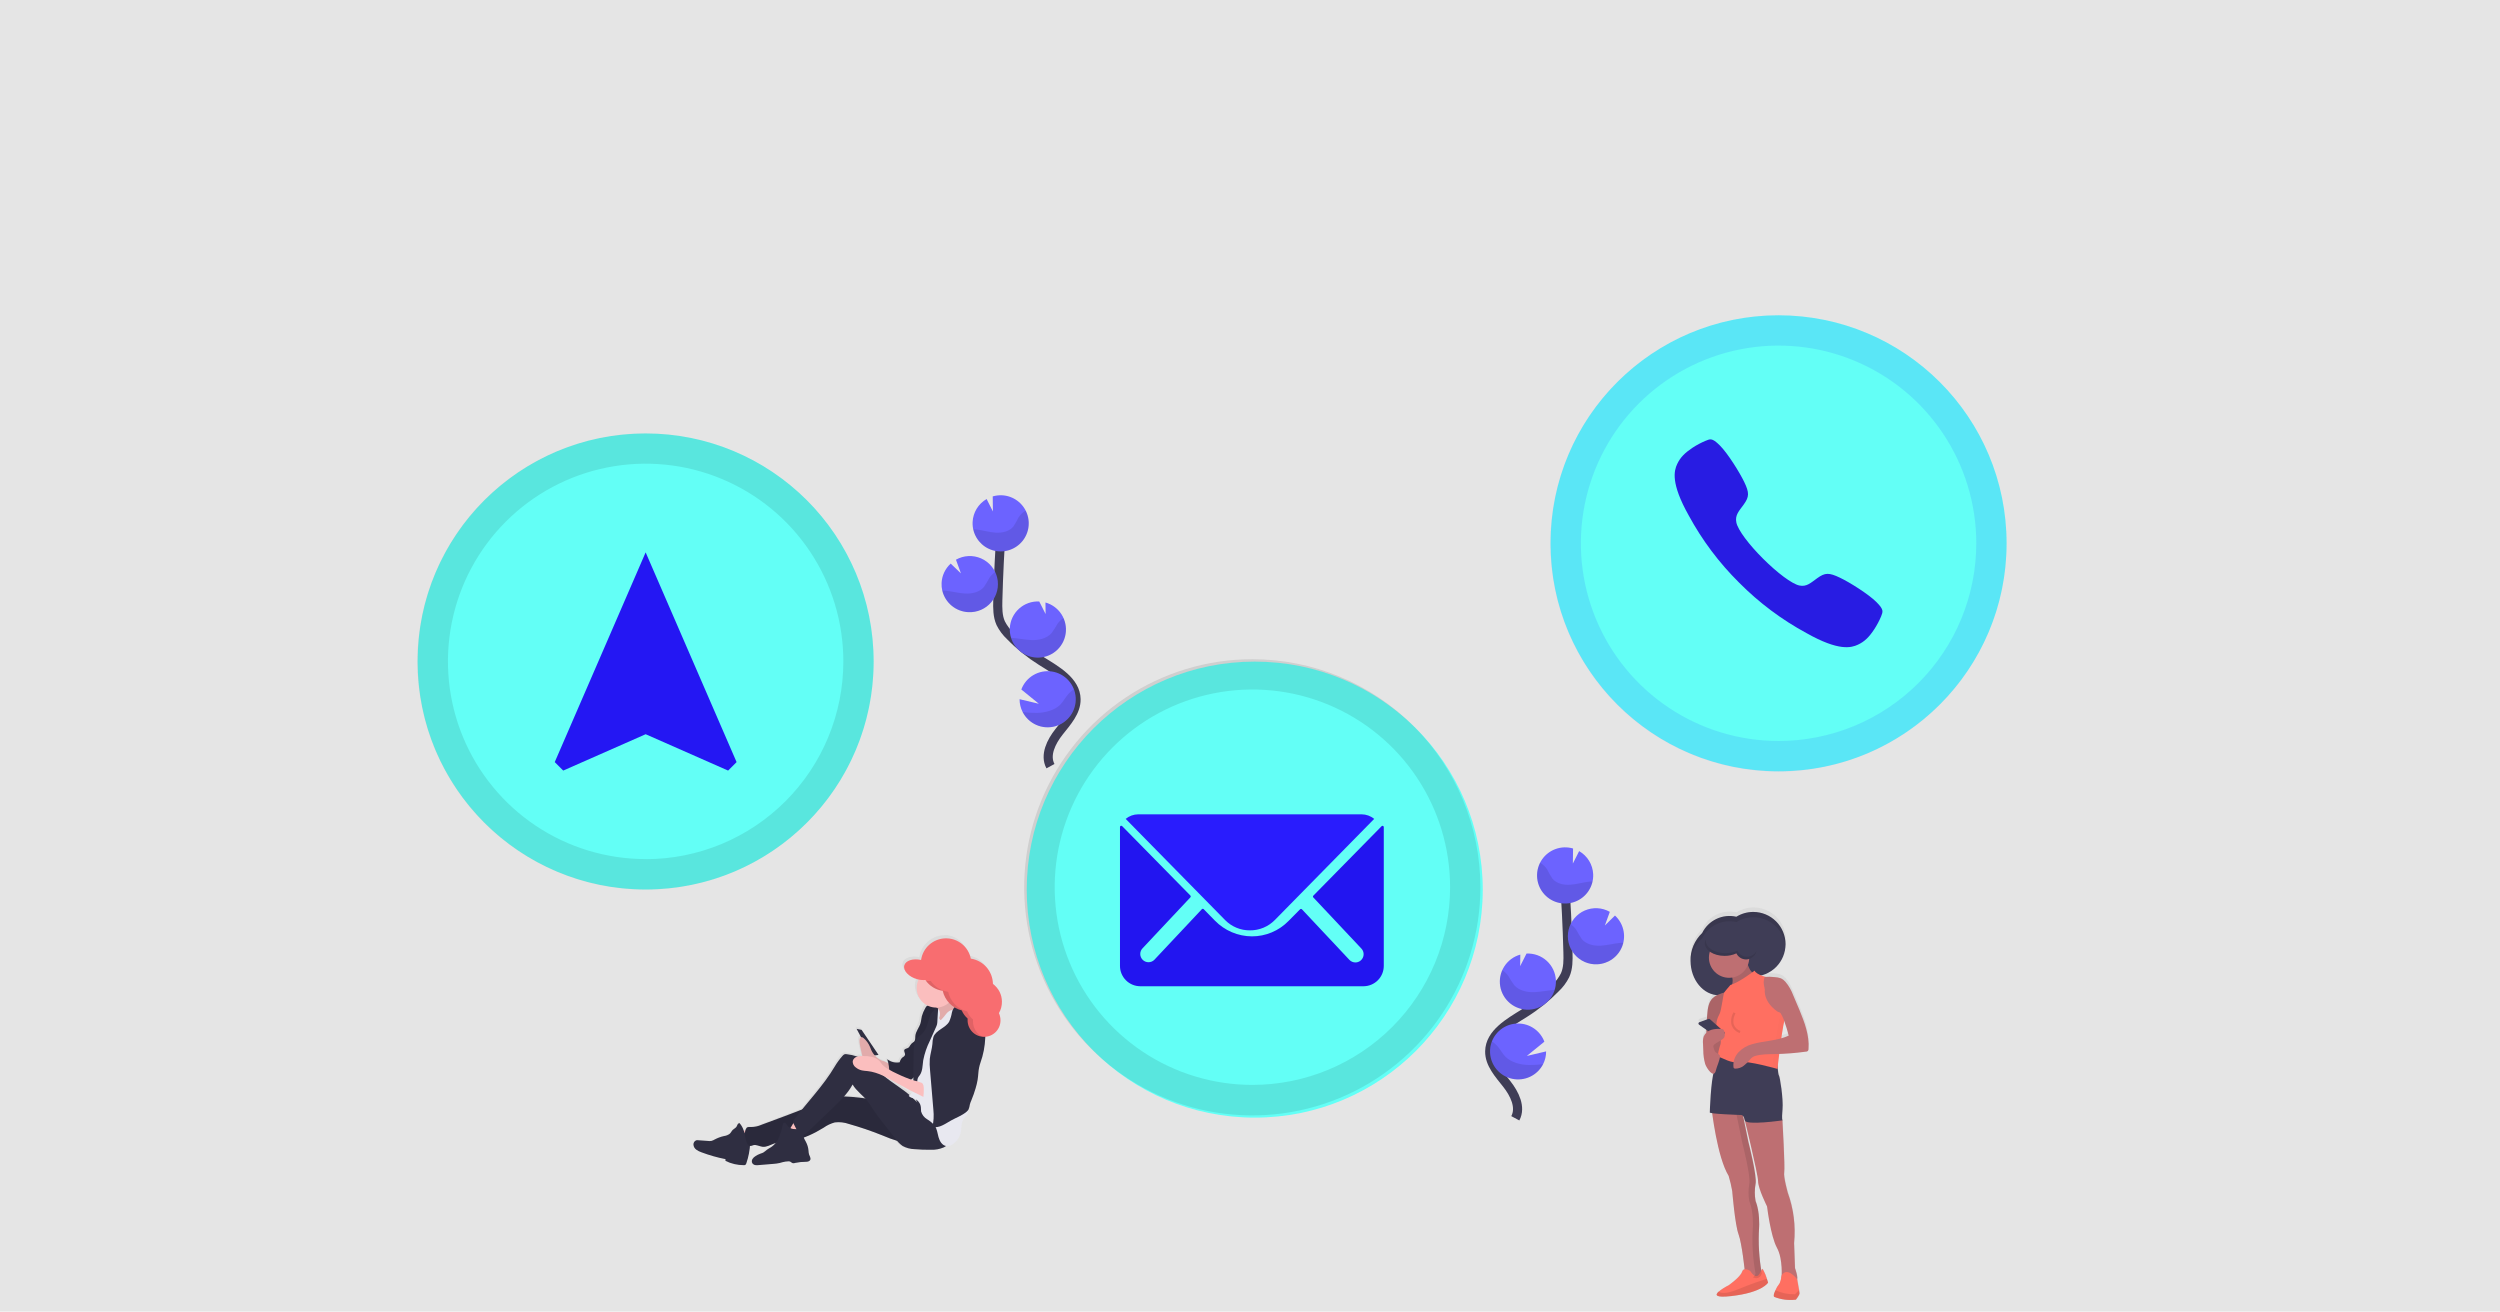 <svg width="1096" height="575" viewBox="0 0 1096 575" fill="none" xmlns="http://www.w3.org/2000/svg">
<rect width="1096" height="575" fill="#E5E5E5"/>
<g id="undraw_contact_us_15o2 1">
<path id="Vector" d="M664.31 490.26C666.92 485.42 663.96 479.5 660.56 475.19C657.16 470.88 653 466.39 653.09 460.9C653.22 453.01 661.6 448.34 668.29 444.16C673.258 441.045 677.84 437.352 681.94 433.16C683.655 431.546 685.073 429.644 686.13 427.54C687.52 424.46 687.48 420.94 687.39 417.54C687.103 406.28 686.547 395.027 685.72 383.78" stroke="#3F3D56" stroke-width="4" stroke-miterlimit="10"/>
<path id="Vector_2" d="M698.45 383.22C698.353 381.157 697.74 379.152 696.665 377.389C695.59 375.626 694.089 374.161 692.3 373.13L689.54 378.58L689.63 371.98C687.127 371.243 684.454 371.32 681.998 372.201C679.542 373.082 677.429 374.72 675.965 376.88C674.5 379.039 673.76 381.608 673.851 384.216C673.941 386.824 674.858 389.335 676.469 391.388C678.08 393.441 680.301 394.929 682.812 395.637C685.324 396.345 687.995 396.237 690.441 395.328C692.887 394.419 694.981 392.756 696.42 390.58C697.86 388.404 698.571 385.826 698.45 383.22Z" fill="#6C63FF"/>
<path id="Vector_3" d="M676.49 466.54C675.252 468.947 673.255 470.879 670.808 472.036C668.361 473.193 665.601 473.512 662.955 472.943C660.308 472.374 657.924 470.948 656.169 468.887C654.415 466.825 653.389 464.243 653.25 461.54C653.158 459.835 653.431 458.131 654.05 456.54C654.957 454.22 656.545 452.229 658.606 450.83C660.667 449.431 663.104 448.69 665.595 448.704C668.086 448.718 670.514 449.487 672.559 450.909C674.604 452.331 676.17 454.34 677.05 456.67L669.36 462.93L677.82 460.93C677.83 462.879 677.374 464.803 676.49 466.54Z" fill="#6C63FF"/>
<path id="Vector_4" d="M670.41 442.64C667.389 442.782 664.421 441.808 662.073 439.902C659.725 437.996 658.16 435.292 657.678 432.306C657.196 429.32 657.83 426.262 659.459 423.714C661.088 421.165 663.598 419.306 666.51 418.49L666.44 423.56L669.23 418.04C672.492 417.887 675.681 419.037 678.096 421.236C680.51 423.435 681.952 426.503 682.105 429.765C682.257 433.027 681.108 436.216 678.909 438.631C676.71 441.045 673.642 442.488 670.38 442.64H670.41Z" fill="#6C63FF"/>
<path id="Vector_5" d="M700.3 422.75C698.391 422.849 696.486 422.501 694.735 421.736C692.984 420.971 691.435 419.808 690.211 418.34C688.987 416.873 688.121 415.14 687.683 413.28C687.245 411.42 687.245 409.483 687.685 407.623C688.125 405.763 688.992 404.031 690.217 402.564C691.443 401.098 692.992 399.936 694.744 399.173C696.496 398.409 698.402 398.063 700.31 398.163C702.219 398.264 704.078 398.807 705.74 399.75L703.57 405.75L708 401.37C709.792 403.013 711.057 405.149 711.636 407.51C712.216 409.871 712.083 412.35 711.255 414.636C710.427 416.921 708.942 418.911 706.985 420.353C705.028 421.795 702.688 422.626 700.26 422.74L700.3 422.75Z" fill="#6C63FF"/>
<path id="Vector_6" opacity="0.1" d="M696.79 386.5C693.95 386.81 691.19 387.69 688.33 387.87C685.47 388.05 682.33 387.36 680.55 385.15C679.713 383.862 678.952 382.527 678.27 381.15C677.493 379.937 676.428 378.933 675.17 378.23C674.374 379.79 673.919 381.502 673.838 383.252C673.756 385.002 674.048 386.749 674.696 388.376C675.343 390.004 676.33 391.475 677.591 392.69C678.853 393.906 680.359 394.838 682.009 395.425C683.659 396.012 685.416 396.24 687.162 396.094C688.907 395.948 690.601 395.431 692.131 394.577C693.661 393.724 694.991 392.554 696.032 391.146C697.074 389.737 697.802 388.123 698.17 386.41C697.72 386.42 697.25 386.45 696.79 386.5Z" fill="black"/>
<path id="Vector_7" opacity="0.1" d="M700.3 422.75C698.177 422.85 696.065 422.4 694.168 421.442C692.272 420.484 690.655 419.051 689.476 417.283C688.297 415.516 687.596 413.473 687.441 411.353C687.285 409.234 687.681 407.111 688.59 405.19C689.566 405.849 690.405 406.691 691.06 407.67C691.795 409.072 692.61 410.431 693.5 411.74C695.42 413.99 698.7 414.74 701.67 414.59C704.64 414.44 707.51 413.59 710.47 413.34C710.88 413.34 711.29 413.28 711.71 413.27C711.098 415.876 709.652 418.211 707.593 419.922C705.534 421.632 702.974 422.625 700.3 422.75Z" fill="black"/>
<path id="Vector_8" opacity="0.1" d="M670.41 442.64C668.309 442.738 666.219 442.297 664.337 441.358C662.455 440.419 660.846 439.014 659.661 437.276C658.477 435.538 657.758 433.526 657.572 431.431C657.386 429.336 657.74 427.229 658.6 425.31C659.615 425.978 660.499 426.825 661.21 427.81C662.016 429.245 662.908 430.631 663.88 431.96C665.95 434.27 669.45 435.09 672.59 434.96C675.73 434.83 678.59 434.15 681.59 433.96C680.843 436.38 679.37 438.511 677.37 440.064C675.369 441.617 672.939 442.516 670.41 442.64Z" fill="black"/>
<path id="Vector_9" opacity="0.1" d="M676.49 466.54C675.252 468.947 673.255 470.879 670.808 472.036C668.361 473.193 665.601 473.512 662.955 472.943C660.308 472.374 657.924 470.948 656.169 468.887C654.415 466.825 653.389 464.243 653.25 461.54C653.158 459.835 653.431 458.131 654.05 456.54C655.064 457.206 655.974 458.018 656.75 458.95C657.92 460.37 658.69 461.95 660.05 463.32C662.56 465.79 666.63 466.81 670.24 466.9C672.329 466.906 674.416 466.786 676.49 466.54Z" fill="black"/>
<path id="Vector_10" d="M460.52 335.89C457.91 331.06 460.87 325.14 464.28 320.83C467.69 316.52 471.83 312.03 471.74 306.54C471.62 298.64 463.24 293.98 456.54 289.8C451.574 286.686 446.995 282.994 442.9 278.8C441.177 277.195 439.755 275.295 438.7 273.19C437.32 270.1 437.36 266.59 437.44 263.19C437.74 251.93 438.297 240.677 439.11 229.43" stroke="#3F3D56" stroke-width="4" stroke-miterlimit="10"/>
<path id="Vector_11" d="M426.39 228.86C426.485 226.798 427.097 224.793 428.17 223.03C429.243 221.266 430.742 219.802 432.53 218.77L435.29 224.22L435.21 217.62C436.524 217.238 437.892 217.073 439.26 217.13C441.692 217.243 444.035 218.075 445.994 219.52C447.954 220.965 449.44 222.959 450.266 225.249C451.093 227.539 451.221 230.022 450.636 232.385C450.051 234.748 448.778 236.885 446.979 238.525C445.18 240.165 442.935 241.234 440.528 241.598C438.121 241.962 435.66 241.604 433.456 240.57C431.252 239.536 429.405 237.871 428.147 235.787C426.889 233.702 426.278 231.292 426.39 228.86Z" fill="#6C63FF"/>
<path id="Vector_12" d="M448.34 312.18C449.63 314.692 451.746 316.684 454.331 317.822C456.916 318.96 459.813 319.175 462.538 318.429C465.262 317.684 467.647 316.025 469.293 313.73C470.939 311.435 471.746 308.643 471.578 305.824C471.41 303.005 470.278 300.329 468.371 298.245C466.465 296.161 463.899 294.797 461.106 294.38C458.312 293.964 455.461 294.52 453.029 295.957C450.597 297.393 448.733 299.622 447.75 302.27L455.44 308.53L446.98 306.53C446.973 308.495 447.44 310.433 448.34 312.18Z" fill="#6C63FF"/>
<path id="Vector_13" d="M454.42 288.28C457.442 288.425 460.412 287.453 462.762 285.547C465.113 283.642 466.679 280.938 467.163 277.952C467.647 274.965 467.013 271.905 465.384 269.355C463.755 266.806 461.244 264.946 458.33 264.13L458.39 269.2L455.6 263.68C452.339 263.52 449.148 264.661 446.729 266.853C444.31 269.046 442.86 272.109 442.7 275.37C442.63 276.79 442.809 278.212 443.23 279.57C443.968 281.999 445.44 284.14 447.444 285.7C449.447 287.259 451.884 288.161 454.42 288.28Z" fill="#6C63FF"/>
<path id="Vector_14" d="M424.54 268.37C426.448 268.467 428.353 268.119 430.103 267.352C431.854 266.586 433.402 265.423 434.625 263.954C435.848 262.486 436.712 260.753 437.149 258.893C437.587 257.033 437.585 255.097 437.144 253.238C436.704 251.378 435.836 249.647 434.611 248.181C433.385 246.715 431.836 245.554 430.084 244.791C428.332 244.028 426.427 243.682 424.519 243.783C422.61 243.883 420.752 244.427 419.09 245.37L421.27 251.37L416.79 247.08C415.595 248.163 414.626 249.471 413.94 250.93C413.253 252.389 412.862 253.969 412.79 255.58C412.73 256.719 412.835 257.861 413.1 258.97C413.727 261.567 415.183 263.888 417.247 265.584C419.311 267.28 421.871 268.258 424.54 268.37Z" fill="#6C63FF"/>
<path id="Vector_15" opacity="0.1" d="M428.05 232.14C430.89 232.45 433.65 233.33 436.5 233.51C439.35 233.69 442.5 233 444.29 230.79C445.124 229.502 445.882 228.166 446.56 226.79C447.341 225.576 448.409 224.573 449.67 223.87C450.468 225.431 450.923 227.144 451.006 228.894C451.089 230.645 450.796 232.393 450.149 234.022C449.501 235.651 448.513 237.122 447.251 238.339C445.989 239.555 444.482 240.487 442.83 241.074C441.178 241.661 439.421 241.888 437.674 241.74C435.928 241.593 434.233 241.074 432.703 240.219C431.173 239.364 429.843 238.192 428.803 236.781C427.763 235.371 427.035 233.754 426.67 232.04C427.12 232.05 427.58 232.09 428.05 232.14Z" fill="black"/>
<path id="Vector_16" opacity="0.1" d="M424.54 268.37C426.662 268.468 428.772 268.015 430.667 267.056C432.563 266.098 434.178 264.665 435.356 262.898C436.534 261.131 437.236 259.09 437.392 256.972C437.549 254.854 437.156 252.731 436.25 250.81C435.271 251.469 434.429 252.311 433.77 253.29C433.035 254.692 432.22 256.051 431.33 257.36C429.42 259.61 426.14 260.36 423.17 260.21C420.2 260.06 417.33 259.21 414.37 258.96C413.96 258.96 413.54 258.9 413.13 258.89C413.741 261.497 415.186 263.833 417.245 265.544C419.304 267.255 421.866 268.247 424.54 268.37Z" fill="black"/>
<path id="Vector_17" opacity="0.1" d="M454.42 288.28C456.522 288.381 458.614 287.942 460.497 287.003C462.38 286.065 463.991 284.66 465.176 282.921C466.361 281.182 467.08 279.169 467.265 277.073C467.449 274.977 467.093 272.869 466.23 270.95C465.217 271.616 464.335 272.463 463.63 273.45C462.824 274.885 461.932 276.271 460.96 277.6C458.88 279.91 455.39 280.73 452.24 280.6C449.09 280.47 446.24 279.79 443.24 279.6C443.983 282.022 445.455 284.156 447.456 285.709C449.457 287.263 451.889 288.161 454.42 288.28Z" fill="black"/>
<path id="Vector_18" opacity="0.1" d="M448.34 312.18C449.785 314.966 452.239 317.094 455.201 318.131C458.163 319.167 461.41 319.033 464.276 317.756C467.143 316.48 469.413 314.156 470.624 311.261C471.835 308.366 471.894 305.117 470.79 302.18C469.772 302.84 468.861 303.653 468.09 304.59C466.92 306.01 466.09 307.59 464.79 308.96C462.27 311.43 458.21 312.45 454.59 312.54C452.501 312.541 450.415 312.421 448.34 312.18Z" fill="black"/>
<g id="message">
<path id="Vector_19" d="M550.08 489.97C605.286 489.97 650.04 445.216 650.04 390.01C650.04 334.804 605.286 290.05 550.08 290.05C494.874 290.05 450.12 334.804 450.12 390.01C450.12 445.216 494.874 489.97 550.08 489.97Z" fill="#63FFF6"/>
<path id="Vector_20" d="M605.69 362.212L575.76 392.662C575.707 392.713 575.666 392.773 575.637 392.84C575.608 392.907 575.594 392.979 575.594 393.052C575.594 393.125 575.608 393.197 575.637 393.264C575.666 393.331 575.707 393.392 575.76 393.442L596.76 415.772C597.262 416.278 597.604 416.922 597.742 417.621C597.88 418.321 597.809 419.046 597.536 419.705C597.264 420.364 596.803 420.928 596.211 421.326C595.619 421.724 594.923 421.938 594.21 421.942C593.25 421.94 592.33 421.559 591.65 420.882L570.76 398.632C570.653 398.527 570.51 398.468 570.36 398.468C570.21 398.468 570.067 398.527 569.96 398.632L564.87 403.772C562.786 405.903 560.297 407.597 557.549 408.752C554.802 409.908 551.851 410.503 548.87 410.502C545.833 410.488 542.829 409.869 540.034 408.681C537.238 407.493 534.708 405.759 532.59 403.582L527.7 398.582C527.593 398.477 527.45 398.418 527.3 398.418C527.15 398.418 527.007 398.477 526.9 398.582L506.06 420.782C505.725 421.118 505.326 421.385 504.888 421.566C504.45 421.748 503.98 421.842 503.505 421.842C503.03 421.842 502.56 421.748 502.122 421.566C501.684 421.385 501.285 421.118 500.95 420.782C500.613 420.448 500.345 420.049 500.163 419.611C499.98 419.172 499.886 418.702 499.886 418.227C499.886 417.752 499.98 417.282 500.163 416.843C500.345 416.405 500.613 416.007 500.95 415.672L521.87 393.392C521.963 393.283 522.014 393.145 522.014 393.002C522.014 392.859 521.963 392.721 521.87 392.612L491.94 362.162C491.863 362.085 491.765 362.032 491.658 362.011C491.551 361.989 491.44 362 491.339 362.042C491.238 362.084 491.152 362.155 491.092 362.245C491.032 362.336 491 362.443 491 362.552V423.482C491.008 425.838 491.947 428.094 493.613 429.76C495.278 431.425 497.535 432.364 499.89 432.372H597.76C600.115 432.364 602.372 431.425 604.037 429.76C605.703 428.094 606.642 425.838 606.65 423.482V362.602C606.655 362.489 606.625 362.377 606.563 362.281C606.502 362.186 606.413 362.111 606.308 362.069C606.202 362.026 606.087 362.017 605.976 362.043C605.865 362.068 605.766 362.127 605.69 362.212Z" fill="#2215F0"/>
<path id="Vector_21" d="M547.93 407.87C549.959 407.89 551.971 407.502 553.847 406.729C555.723 405.956 557.424 404.814 558.85 403.37L602.44 359C600.893 357.718 598.949 357.012 596.94 357H499C496.99 357.007 495.045 357.714 493.5 359L537.1 403.37C538.513 404.805 540.2 405.943 542.06 406.716C543.92 407.489 545.916 407.881 547.93 407.87Z" fill="#291CFD"/>
<path id="Vector_22" opacity="0.1" d="M549.05 289C529.268 288.99 509.927 294.848 493.474 305.832C477.022 316.817 464.197 332.434 456.622 350.709C449.047 368.983 447.062 389.094 450.919 408.497C454.776 427.9 464.301 445.722 478.289 459.711C492.278 473.699 510.101 483.224 529.503 487.081C548.906 490.938 569.017 488.953 587.291 481.378C605.566 473.803 621.183 460.978 632.168 444.526C643.152 428.073 649.01 408.732 649 388.95C648.987 362.446 638.452 337.031 619.711 318.289C600.969 299.548 575.554 289.013 549.05 289ZM549.05 475.62C531.908 475.62 515.152 470.537 500.899 461.014C486.646 451.49 475.537 437.954 468.977 422.117C462.418 406.28 460.701 388.854 464.045 372.042C467.39 355.229 475.644 339.786 487.765 327.665C499.886 315.544 515.329 307.29 532.142 303.945C548.954 300.601 566.38 302.318 582.217 308.877C598.054 315.437 611.59 326.546 621.114 340.799C630.637 355.052 635.72 371.808 635.72 388.95C635.72 411.936 626.589 433.981 610.335 450.235C594.081 466.489 572.036 475.62 549.05 475.62Z" fill="black"/>
</g>
<g id="girlonleft">
<path id="Vector_23" d="M422.121 450.35C421.441 451.305 420.886 452.343 420.471 453.44C419.471 455.6 417.771 457.44 416.941 459.73C416.111 462.02 416.101 464.96 414.391 466.83C414.049 467.116 413.79 467.489 413.641 467.91C413.634 468.172 413.607 468.432 413.561 468.69C413.311 469.37 412.201 469.4 411.991 470.1C411.931 470.3 411.991 470.52 411.891 470.72C411.721 471.17 411.121 471.24 410.731 471.51C409.901 472.07 410.071 473.37 409.481 474.18C409.223 474.482 408.891 474.71 408.517 474.842C408.143 474.973 407.741 475.004 407.351 474.93C406.575 474.772 405.829 474.492 405.141 474.1C404.893 473.964 404.621 473.88 404.341 473.85C404.009 473.862 403.688 473.973 403.421 474.17C402.667 474.726 402.062 475.459 401.661 476.306C401.259 477.152 401.074 478.084 401.121 479.02C401.236 480.894 401.683 482.733 402.441 484.45C402.525 484.747 402.672 485.024 402.871 485.26C403.169 485.494 403.529 485.634 403.907 485.662C404.284 485.691 404.661 485.606 404.991 485.42C405.643 485.032 406.338 484.72 407.061 484.49C408.381 484.25 409.671 485.16 411.011 485.08C411.987 484.936 412.905 484.532 413.671 483.91C415.016 483.107 416.225 482.094 417.251 480.91C417.831 480.14 418.251 479.27 418.771 478.45C419.433 477.453 420.15 476.495 420.921 475.58L425.841 469.58C426.33 469.01 426.771 468.402 427.161 467.76C427.598 466.884 427.933 465.962 428.161 465.01C428.687 463.425 429.022 461.784 429.161 460.12C429.191 458.744 429.071 457.369 428.801 456.02C428.652 454.676 428.315 453.36 427.801 452.11C426.731 449.85 424.131 448.01 422.121 450.35Z" fill="#2F2E41"/>
<path id="Vector_24" d="M438.191 438.08C438.204 436.546 437.857 435.031 437.178 433.655C436.499 432.28 435.506 431.082 434.281 430.16C434.266 427.449 433.293 424.83 431.535 422.766C429.777 420.702 427.345 419.326 424.671 418.88C424.258 416.909 423.333 415.082 421.991 413.581C420.648 412.08 418.934 410.959 417.021 410.33C416.556 410.185 416.082 410.074 415.601 410H415.461H415.211H415.011H414.791H414.521H413.911C411.254 410.061 408.704 411.061 406.713 412.821C404.721 414.582 403.417 416.99 403.031 419.62C399.521 418.81 396.311 419.86 395.721 422.08C395.573 422.67 395.608 423.29 395.821 423.86C396.421 425.58 398.371 427.23 400.981 428.04L401.321 428.14L401.831 428.27H401.941C401.384 429.455 401.097 430.75 401.101 432.06C401.093 433.668 401.528 435.246 402.359 436.622C403.19 437.998 404.384 439.119 405.811 439.86L405.581 440C405.256 440.296 404.997 440.657 404.821 441.06C404.19 442.176 403.696 443.365 403.351 444.6C403.101 445.66 403.061 446.76 402.751 447.81C402.171 449.74 400.691 451.37 400.521 453.38C400.441 454.28 400.591 455.38 399.951 455.96C399.793 456.097 399.623 456.217 399.441 456.32C398.998 456.633 398.62 457.031 398.331 457.49C398.139 457.906 397.875 458.286 397.551 458.61C396.971 459.04 396.021 459 395.741 459.67C395.461 460.34 396.191 461.13 396.021 461.86C395.851 462.59 395.231 462.73 394.781 463.14C394.257 463.703 393.889 464.392 393.711 465.14C392.765 465.321 391.79 465.291 390.857 465.052C389.924 464.813 389.054 464.372 388.311 463.76C388.566 464.406 388.754 465.076 388.871 465.76C388.001 465.096 387.014 464.601 385.961 464.3C384.776 463.761 383.72 462.977 382.861 462L384.521 461.77L377.191 450.58L375.021 450.13L376.961 453.86C376.799 453.934 376.655 454.043 376.541 454.18C376.427 454.317 376.345 454.477 376.301 454.65C376.198 455.065 376.174 455.496 376.231 455.92C376.33 456.93 376.497 457.932 376.731 458.92L377.291 461.54C377.341 461.78 377.401 462.03 377.471 462.27C376.739 462.234 376.007 462.315 375.301 462.51C373.847 461.969 372.332 461.61 370.791 461.44C370.461 461.373 370.121 461.373 369.791 461.44C369.417 461.617 369.092 461.881 368.841 462.21C367.578 463.675 366.457 465.255 365.491 466.93C361.491 473.79 356.281 479.78 351.351 485.98C347.951 487.36 344.521 488.67 341.091 489.98L333.711 492.8C332.272 493.453 330.711 493.794 329.131 493.8C328.431 493.8 327.561 493.65 327.131 494.25C326.938 494.562 326.787 494.898 326.681 495.25L325.921 495.33C325.571 494.129 324.967 493.018 324.151 492.07C323.971 492.101 323.801 492.175 323.656 492.287C323.512 492.398 323.397 492.544 323.321 492.71C323.141 493.04 323.031 493.4 322.821 493.71C322.431 494.29 321.741 494.57 321.251 495.06C320.761 495.55 320.451 496.31 319.911 496.81C319.175 497.355 318.31 497.699 317.401 497.81C316.031 498.13 314.709 498.631 313.471 499.3C313.018 499.584 312.531 499.809 312.021 499.97C311.458 500.08 310.88 500.1 310.311 500.03L306.411 499.74C306.061 499.696 305.705 499.713 305.361 499.79C304.969 499.949 304.638 500.229 304.416 500.588C304.193 500.948 304.09 501.368 304.121 501.79C304.171 502.214 304.307 502.623 304.52 502.992C304.733 503.362 305.019 503.684 305.361 503.94C306.036 504.438 306.785 504.826 307.581 505.09C310.956 506.404 314.435 507.434 317.981 508.17V508.96C320.462 510.211 323.202 510.862 325.981 510.86C326.187 510.874 326.393 510.836 326.581 510.75C326.836 510.559 327.014 510.282 327.081 509.97C327.91 507.49 328.434 504.917 328.641 502.31C329.129 502.277 329.607 502.155 330.051 501.95C331.391 501.58 332.731 502.5 334.121 502.65C335.831 502.84 337.411 501.84 339.031 501.23L339.731 501C339.27 501.593 338.724 502.115 338.111 502.55C337.441 503.03 336.691 503.39 336.041 503.89C335.491 504.388 334.902 504.843 334.281 505.25C333.843 505.453 333.392 505.626 332.931 505.77C332.249 506.023 331.601 506.359 331.001 506.77C330.469 507.087 330.02 507.526 329.691 508.05C329.527 508.318 329.431 508.622 329.411 508.936C329.392 509.25 329.45 509.564 329.581 509.85C329.719 510.083 329.906 510.285 330.128 510.44C330.351 510.595 330.604 510.701 330.871 510.75C331.398 510.83 331.934 510.83 332.461 510.75C334.581 510.59 336.691 510.4 338.801 510.21C339.693 510.153 340.579 510.026 341.451 509.83C341.911 509.72 342.371 509.57 342.831 509.44C343.62 509.241 344.428 509.12 345.241 509.08C345.477 509.062 345.714 509.085 345.941 509.15C346.431 509.31 346.781 509.81 347.281 509.91C347.62 509.953 347.964 509.908 348.281 509.78C349.822 509.448 351.394 509.28 352.971 509.28C353.661 509.28 354.471 509.11 354.791 508.47C355.111 507.83 354.531 506.8 354.271 505.95C354.138 505.406 354.064 504.85 354.051 504.29C353.93 502.913 353.536 501.573 352.891 500.35C352.543 499.78 352.252 499.177 352.021 498.55C355.045 497.401 357.938 495.933 360.651 494.17C362.137 493.094 363.803 492.291 365.571 491.8C367.659 491.551 369.776 491.798 371.751 492.52C376.559 493.913 381.289 495.562 385.921 497.46C388.131 498.37 390.331 499.33 392.611 500.02C393.276 500.912 394.079 501.692 394.991 502.33C396.566 503.216 398.334 503.7 400.141 503.74C402.551 503.96 404.971 504.05 407.391 504.01C409.243 504.09 411.09 503.748 412.791 503.01C413.197 502.807 413.576 502.555 413.921 502.26C414.574 502.315 415.231 502.227 415.846 502C416.461 501.774 417.019 501.415 417.481 500.95C418.792 499.827 419.736 498.336 420.191 496.67C420.781 494.39 420.331 491.67 421.731 489.85C422.101 489.35 422.591 488.95 422.961 488.45C423.409 487.765 423.633 486.958 423.601 486.14C423.617 486.108 423.637 486.078 423.661 486.05C423.968 485.315 424.17 484.541 424.261 483.75C424.433 483.128 424.65 482.52 424.911 481.93C425.622 480.166 426.243 478.367 426.771 476.54C427.132 475.325 427.419 474.089 427.631 472.84C427.781 471.84 427.871 470.84 427.951 469.84C428.057 468.264 428.363 466.708 428.861 465.21C430.113 461.643 430.821 457.908 430.961 454.13V453.91C432.803 453.698 434.5 452.805 435.717 451.406C436.935 450.008 437.585 448.204 437.541 446.35C437.541 445.237 437.306 444.136 436.851 443.12C437.735 441.588 438.198 439.849 438.191 438.08ZM402.411 481.55C402.521 481.94 402.651 482.32 402.781 482.7C402.191 482.13 401.621 481.54 401.031 480.96C401.261 481.04 401.501 481.11 401.721 481.2C401.952 481.294 402.173 481.412 402.381 481.55H402.411ZM399.581 479.63C396.121 476.63 392.121 474.3 388.581 471.39C390.511 472.34 392.391 473.45 394.251 474.51C396.458 475.77 398.694 476.98 400.961 478.14C400.589 478.721 400.11 479.226 399.551 479.63H399.581ZM401.051 472.07L401.221 471.9C401.221 472.33 401.221 472.72 401.221 473.09L400.291 472.77C400.548 472.552 400.792 472.318 401.021 472.07H401.051ZM370.621 480.17C372.04 478.563 373.275 476.802 374.301 474.92C375.671 477.31 377.901 479.04 379.791 481.05C376.741 480.66 373.681 480.33 370.621 480.17Z" fill="url(#paint0_linear)"/>
<path id="Vector_25" d="M375.541 451.05L377.721 451.49L385.151 462.48L381.881 462.92L375.541 451.05Z" fill="#2F2E41"/>
<path id="Vector_26" d="M322.681 495.63C323.272 497.569 324.001 499.464 324.861 501.3C327.323 500.78 329.745 500.088 332.111 499.23C331.645 498.536 331.14 497.869 330.601 497.23C330.014 496.591 329.32 496.06 328.551 495.66C327.731 495.474 326.881 495.474 326.061 495.66C324.941 495.63 323.811 495.65 322.681 495.63Z" fill="#FBBEBE"/>
<path id="Vector_27" d="M328.561 498.56C327.97 498.295 327.442 497.906 327.014 497.42C326.586 496.933 326.268 496.36 326.081 495.74C325.7 494.494 325.055 493.345 324.191 492.37C324.009 492.395 323.836 492.466 323.689 492.576C323.542 492.686 323.426 492.832 323.351 493C323.171 493.32 323.061 493.68 322.861 494C322.461 494.57 321.761 494.85 321.261 495.33C320.761 495.81 320.461 496.56 319.921 497.05C319.178 497.597 318.307 497.942 317.391 498.05C315.999 498.364 314.655 498.858 313.391 499.52C312.928 499.797 312.435 500.018 311.921 500.18C311.351 500.265 310.771 500.265 310.201 500.18L306.261 499.9C305.93 499.845 305.592 499.845 305.261 499.9C304.859 500.045 304.517 500.321 304.29 500.684C304.064 501.047 303.965 501.475 304.011 501.9C304.058 502.322 304.193 502.729 304.408 503.094C304.624 503.459 304.914 503.775 305.261 504.02C305.945 504.511 306.701 504.896 307.501 505.16C310.931 506.452 314.464 507.455 318.061 508.16V508.94C320.566 510.17 323.32 510.809 326.111 510.81C326.316 510.822 326.521 510.788 326.711 510.71C326.966 510.519 327.144 510.242 327.211 509.93C328.159 507.168 328.714 504.286 328.861 501.37C328.925 500.629 328.868 499.882 328.691 499.16C328.471 498.45 329.211 498.75 328.531 498.47" fill="#2F2E41"/>
<path id="Vector_28" d="M404.121 483.71C392.441 484.41 380.901 480.99 369.201 480.63C367.749 480.534 366.29 480.625 364.861 480.9C363.373 481.304 361.931 481.863 360.561 482.57C354.291 485.49 347.801 487.91 341.321 490.32L333.871 493.09C332.422 493.745 330.851 494.085 329.261 494.09C328.551 494.09 327.681 493.94 327.261 494.53C326.051 496.33 326.621 498.96 327.421 500.98C327.681 501.63 328.121 502.34 328.821 502.41C329.312 502.377 329.793 502.255 330.241 502.05C331.591 501.69 332.941 502.6 334.341 502.75C336.061 502.93 337.661 501.95 339.291 501.35C341.991 500.35 344.931 500.35 347.771 499.91C352.521 499.12 356.931 496.91 361.051 494.4C362.549 493.332 364.225 492.54 366.001 492.06C368.105 491.812 370.237 492.055 372.231 492.77C377.076 494.137 381.846 495.76 386.521 497.63C388.951 498.688 391.442 499.599 393.981 500.36C399.522 501.81 405.381 501.46 410.711 499.36C412.581 498.62 414.611 497.36 414.711 495.3C414.781 494.15 413.881 493.14 413.291 492.15C412.911 491.52 412.521 490.89 412.111 490.28C410.111 487.38 407.671 483.5 404.121 483.71Z" fill="#2F2E41"/>
<path id="Vector_29" opacity="0.1" d="M404.121 483.71C392.441 484.41 380.901 480.99 369.201 480.63C367.749 480.534 366.29 480.625 364.861 480.9C363.373 481.304 361.931 481.863 360.561 482.57C354.291 485.49 347.801 487.91 341.321 490.32L333.871 493.09C332.422 493.745 330.851 494.085 329.261 494.09C328.551 494.09 327.681 493.94 327.261 494.53C326.051 496.33 326.621 498.96 327.421 500.98C327.681 501.63 328.121 502.34 328.821 502.41C329.312 502.377 329.793 502.255 330.241 502.05C331.591 501.69 332.941 502.6 334.341 502.75C336.061 502.93 337.661 501.95 339.291 501.35C341.991 500.35 344.931 500.35 347.771 499.91C352.521 499.12 356.931 496.91 361.051 494.4C362.549 493.332 364.225 492.54 366.001 492.06C368.105 491.812 370.237 492.055 372.231 492.77C377.076 494.137 381.846 495.76 386.521 497.63C388.951 498.688 391.442 499.599 393.981 500.36C399.522 501.81 405.381 501.46 410.711 499.36C412.581 498.62 414.611 497.36 414.711 495.3C414.781 494.15 413.881 493.14 413.291 492.15C412.911 491.52 412.521 490.89 412.111 490.28C410.111 487.38 407.671 483.5 404.121 483.71Z" fill="black"/>
<path id="Vector_30" d="M345.111 496.17C346.938 496.79 348.781 497.363 350.641 497.89C351.641 496.18 353.641 494.99 354.071 493.03C354.096 492.945 354.096 492.855 354.071 492.77C354.022 492.687 353.948 492.621 353.861 492.58C352.524 491.846 351.043 491.412 349.521 491.31C348.321 491.24 347.771 492.49 347.231 493.37C347.021 493.76 345.601 496.36 345.111 496.17Z" fill="#FBBEBE"/>
<path id="Vector_31" d="M347.671 494.95C347.124 494.857 346.603 494.652 346.14 494.348C345.677 494.043 345.282 493.645 344.981 493.18C344.731 492.73 344.451 492.12 343.931 492.18C343.411 492.24 343.241 492.78 343.131 493.25C342.785 495.022 342.279 496.759 341.621 498.44C340.961 500.13 339.842 501.602 338.391 502.69C337.711 503.16 336.961 503.51 336.291 504.01C335.736 504.501 335.144 504.949 334.521 505.35C334.08 505.548 333.625 505.715 333.161 505.85C332.478 506.107 331.827 506.443 331.221 506.85C330.681 507.16 330.225 507.595 329.891 508.12C329.726 508.382 329.63 508.682 329.612 508.992C329.595 509.302 329.656 509.611 329.791 509.89C329.931 510.12 330.118 510.318 330.341 510.469C330.563 510.621 330.816 510.724 331.081 510.77C331.615 510.85 332.157 510.85 332.691 510.77C334.821 510.62 336.951 510.43 339.081 510.24C339.979 510.182 340.871 510.058 341.751 509.87L343.141 509.49C343.935 509.28 344.75 509.159 345.571 509.13C345.81 509.108 346.051 509.132 346.281 509.2C346.771 509.36 347.121 509.85 347.631 509.95C347.97 509.983 348.312 509.938 348.631 509.82C350.185 509.487 351.771 509.323 353.361 509.33C354.061 509.33 354.881 509.15 355.201 508.53C355.601 507.75 354.941 506.88 354.671 506.04C354.542 505.506 354.468 504.959 354.451 504.41C354.331 503.05 353.933 501.729 353.281 500.53C352.741 499.53 352.001 498.43 352.381 497.37C352.57 497.033 352.692 496.663 352.741 496.28C352.591 494.56 348.651 495.17 347.671 494.95Z" fill="#2F2E41"/>
<path id="Vector_32" d="M386.611 464.97C384.538 464.061 382.877 462.415 381.951 460.35C381.761 459.91 381.601 459.44 381.411 459C380.801 457.51 379.848 456.184 378.631 455.13C378.502 454.994 378.347 454.885 378.175 454.811C378.003 454.737 377.818 454.7 377.631 454.7C377.445 454.756 377.278 454.861 377.146 455.003C377.014 455.145 376.922 455.32 376.881 455.51C376.769 455.917 376.742 456.342 376.801 456.76C376.903 457.743 377.07 458.719 377.301 459.68L377.871 462.26C377.946 462.655 378.064 463.04 378.221 463.41C378.465 463.842 378.787 464.226 379.171 464.54C379.691 465.02 380.221 465.48 380.751 465.94C381.057 466.207 381.393 466.438 381.751 466.63C382.309 466.897 382.907 467.072 383.521 467.15C385.907 467.461 388.184 468.338 390.161 469.71C390.161 469.71 390.161 467.98 390.161 467.79C390.136 467.287 389.962 466.804 389.661 466.4C388.745 465.733 387.71 465.247 386.611 464.97Z" fill="#FBBEBE"/>
<path id="Vector_33" opacity="0.1" d="M386.611 464.97C384.538 464.061 382.877 462.415 381.951 460.35C381.761 459.91 381.601 459.44 381.411 459C380.801 457.51 379.848 456.184 378.631 455.13C378.502 454.994 378.347 454.885 378.175 454.811C378.003 454.737 377.818 454.7 377.631 454.7C377.445 454.756 377.278 454.861 377.146 455.003C377.014 455.145 376.922 455.32 376.881 455.51C376.769 455.917 376.742 456.342 376.801 456.76C376.903 457.743 377.07 458.719 377.301 459.68L377.871 462.26C377.946 462.655 378.064 463.04 378.221 463.41C378.465 463.842 378.787 464.226 379.171 464.54C379.691 465.02 380.221 465.48 380.751 465.94C381.057 466.207 381.393 466.438 381.751 466.63C382.309 466.897 382.907 467.072 383.521 467.15C385.907 467.461 388.184 468.338 390.161 469.71C390.161 469.71 390.161 467.98 390.161 467.79C390.136 467.287 389.962 466.804 389.661 466.4C388.745 465.733 387.71 465.247 386.611 464.97Z" fill="black"/>
<path id="Vector_34" d="M410.391 445.23C411.959 445.23 413.231 443.95 413.231 442.37C413.231 440.79 411.959 439.51 410.391 439.51C408.822 439.51 407.551 440.79 407.551 442.37C407.551 443.95 408.822 445.23 410.391 445.23Z" fill="#2F2E41"/>
<path id="Vector_35" d="M408.631 440.65C407.871 440.468 407.07 440.582 406.391 440.97C406.063 441.262 405.801 441.62 405.621 442.02C404.985 443.114 404.488 444.283 404.141 445.5C403.891 446.5 403.851 447.63 403.531 448.66C402.951 450.56 401.461 452.17 401.291 454.15C401.211 455.04 401.361 456.08 400.711 456.68C400.552 456.818 400.381 456.941 400.201 457.05C399.751 457.35 399.369 457.742 399.081 458.2C398.885 458.608 398.617 458.977 398.291 459.29C397.711 459.72 396.751 459.68 396.471 460.29C396.191 460.9 396.921 461.73 396.751 462.45C396.581 463.17 395.951 463.31 395.501 463.71C394.971 464.27 394.598 464.96 394.421 465.71C393.47 465.893 392.492 465.867 391.552 465.634C390.613 465.401 389.735 464.966 388.981 464.36C389.641 466.364 389.929 468.472 389.831 470.58C389.881 470.917 389.862 471.261 389.776 471.591C389.69 471.921 389.539 472.23 389.331 472.5C391.587 472.668 393.821 473.056 396.001 473.66C396.945 473.975 397.966 473.975 398.911 473.66C399.417 473.389 399.87 473.03 400.251 472.6C401.451 471.38 402.711 470.05 403.001 468.36C403.073 467.405 403.089 466.447 403.051 465.49C403.165 464.303 403.41 463.133 403.781 462C404.414 459.649 404.839 457.246 405.051 454.82C405.181 453.32 406.481 452.12 407.161 450.82C408.441 448.29 409.761 445.66 409.851 442.82C409.891 441.9 409.571 440.75 408.631 440.65Z" fill="#2F2E41"/>
<path id="Vector_36" opacity="0.1" d="M408.631 440.65C407.871 440.468 407.07 440.582 406.391 440.97C406.063 441.262 405.801 441.62 405.621 442.02C404.985 443.114 404.488 444.283 404.141 445.5C403.891 446.5 403.851 447.63 403.531 448.66C402.951 450.56 401.461 452.17 401.291 454.15C401.211 455.04 401.361 456.08 400.711 456.68C400.552 456.818 400.381 456.941 400.201 457.05C399.751 457.35 399.369 457.742 399.081 458.2C398.885 458.608 398.617 458.977 398.291 459.29C397.711 459.72 396.751 459.68 396.471 460.29C396.191 460.9 396.921 461.73 396.751 462.45C396.581 463.17 395.951 463.31 395.501 463.71C394.971 464.27 394.598 464.96 394.421 465.71C393.47 465.893 392.492 465.867 391.552 465.634C390.613 465.401 389.735 464.966 388.981 464.36C389.641 466.364 389.929 468.472 389.831 470.58C389.881 470.917 389.862 471.261 389.776 471.591C389.69 471.921 389.539 472.23 389.331 472.5C391.587 472.668 393.821 473.056 396.001 473.66C396.945 473.975 397.966 473.975 398.911 473.66C399.417 473.389 399.87 473.03 400.251 472.6C401.451 471.38 402.711 470.05 403.001 468.36C403.073 467.405 403.089 466.447 403.051 465.49C403.165 464.303 403.41 463.133 403.781 462C404.414 459.649 404.839 457.246 405.051 454.82C405.181 453.32 406.481 452.12 407.161 450.82C408.441 448.29 409.761 445.66 409.851 442.82C409.891 441.9 409.571 440.75 408.631 440.65Z" fill="black"/>
<path id="Vector_37" d="M405.971 486.17C403.541 485.01 401.761 482.86 399.791 481.01C396.041 477.48 391.451 475.01 387.501 471.68C384.881 469.49 382.501 466.94 379.671 465.1C377.136 463.493 374.265 462.49 371.281 462.17C370.952 462.094 370.61 462.094 370.281 462.17C369.903 462.331 369.575 462.59 369.331 462.92C368.056 464.359 366.92 465.916 365.941 467.57C360.941 476.07 353.831 483.21 347.941 491.11C347.806 491.274 347.707 491.465 347.651 491.67C347.626 491.976 347.703 492.282 347.871 492.54L349.071 494.88C349.741 496.2 350.821 497.73 352.261 497.47C352.909 497.282 353.489 496.911 353.931 496.4L359.311 491.25L364.951 485.86C368.251 482.71 371.611 479.48 373.771 475.44C375.451 478.36 378.441 480.27 380.481 482.94C381.261 483.94 381.901 485.07 382.601 486.15C383.711 487.87 384.981 489.49 386.241 491.15L392.711 499.4C393.531 500.565 394.546 501.58 395.711 502.4C397.306 503.268 399.085 503.745 400.901 503.79C403.331 504.007 405.771 504.093 408.211 504.05C410.079 504.125 411.941 503.784 413.661 503.05C414.518 502.673 415.251 502.06 415.773 501.283C416.295 500.506 416.586 499.596 416.611 498.66C416.511 497.691 416.193 496.758 415.681 495.93C413.341 491.76 410.321 488.24 405.971 486.17Z" fill="#2F2E41"/>
<path id="Vector_38" d="M412.141 446.55C413.35 446.55 414.331 445.565 414.331 444.35C414.331 443.135 413.35 442.15 412.141 442.15C410.931 442.15 409.951 443.135 409.951 444.35C409.951 445.565 410.931 446.55 412.141 446.55Z" fill="#E8E8F0"/>
<path id="Vector_39" d="M411.661 442.7C412.149 443.682 412.236 444.816 411.901 445.86C411.556 446.886 411.082 447.863 410.491 448.77C409.983 449.704 409.369 450.576 408.661 451.37C412.041 451.53 415.311 450.21 418.281 448.61C420.681 447.32 423.071 445.73 424.351 443.32C423.969 443.411 423.572 443.421 423.186 443.348C422.8 443.276 422.434 443.123 422.111 442.9C421.466 442.456 420.89 441.921 420.401 441.31L418.711 439.41C418.328 438.992 417.992 438.532 417.711 438.04C417.339 437.366 417.183 436.595 417.261 435.83C416.587 436.533 415.835 437.157 415.021 437.69C413.811 438.48 412.481 439.05 411.261 439.83C410.841 440.11 409.881 440.55 410.131 441.11C410.381 441.67 411.321 442.1 411.661 442.7Z" fill="#FBBEBE"/>
<path id="Vector_40" opacity="0.1" d="M411.661 442.7C412.149 443.682 412.236 444.816 411.901 445.86C411.556 446.886 411.082 447.863 410.491 448.77C409.983 449.704 409.369 450.576 408.661 451.37C412.041 451.53 415.311 450.21 418.281 448.61C420.681 447.32 423.071 445.73 424.351 443.32C423.969 443.411 423.572 443.421 423.186 443.348C422.8 443.276 422.434 443.123 422.111 442.9C421.466 442.456 420.89 441.921 420.401 441.31L418.711 439.41C418.328 438.992 417.992 438.532 417.711 438.04C417.339 437.366 417.183 436.595 417.261 435.83C416.587 436.533 415.835 437.157 415.021 437.69C413.811 438.48 412.481 439.05 411.261 439.83C410.841 440.11 409.881 440.55 410.131 441.11C410.381 441.67 411.321 442.1 411.661 442.7Z" fill="black"/>
<path id="Vector_41" d="M411.701 443.03C411.359 443.512 411.175 444.089 411.175 444.68C411.175 445.271 411.359 445.848 411.701 446.33C411.801 446.45 412.161 447.2 412.311 447.21C412.384 447.204 412.456 447.183 412.521 447.149C412.586 447.114 412.644 447.067 412.691 447.01C413.46 446.208 414.175 445.356 414.831 444.46C415.501 443.566 416.463 442.936 417.551 442.68C418.898 442.629 420.222 443.042 421.301 443.85C421.803 444.079 422.244 444.421 422.591 444.85C422.832 445.291 422.975 445.779 423.011 446.28C423.338 449.298 423.465 452.335 423.391 455.37C423.448 457.562 423.304 459.754 422.961 461.92C422.741 463.03 422.421 464.12 422.271 465.25C422.154 466.245 422.107 467.248 422.131 468.25V472.43C422.104 473.197 422.158 473.964 422.291 474.72C422.491 475.63 422.921 476.48 423.211 477.37C423.51 478.392 423.714 479.44 423.821 480.5L424.391 484.82C424.571 486.18 424.711 487.67 423.881 488.82C423.511 489.31 423.021 489.71 422.641 490.2C421.231 492.04 421.641 494.67 421.091 496.92C420.628 498.567 419.672 500.033 418.351 501.12C417.88 501.586 417.313 501.943 416.689 502.166C416.065 502.389 415.4 502.472 414.741 502.41C412.981 502.08 411.931 500.25 411.451 498.52C410.971 496.79 410.801 494.91 409.761 493.45C408.806 492.345 407.678 491.403 406.421 490.66C405.149 489.906 404.214 488.693 403.811 487.27C403.701 486.64 403.811 485.99 403.701 485.35C403.607 484.545 403.298 483.779 402.808 483.134C402.317 482.488 401.662 481.986 400.911 481.68C400.011 481.33 398.911 481.2 398.391 480.38C399.678 479.574 400.617 478.314 401.021 476.85C401.419 475.396 401.634 473.897 401.661 472.39L401.961 467.39C402.101 465.14 402.161 462.92 403.151 460.9C403.591 460 404.151 459.15 404.601 458.26C405.211 457.009 405.729 455.716 406.151 454.39C406.871 452.33 407.591 450.27 408.231 448.19C408.481 447.18 408.864 446.208 409.371 445.3C409.911 444.36 410.691 443.23 411.701 443.03Z" fill="#E8E8F0"/>
<path id="Vector_42" d="M400.551 475.67H401.881L402.161 473.67C402.197 473.269 402.291 472.874 402.441 472.5C402.661 472.103 402.918 471.727 403.211 471.38C404.511 469.53 404.421 467.08 404.741 464.83C405.321 461.857 406.303 458.977 407.661 456.27L410.241 450.52C410.476 450.05 410.663 449.557 410.801 449.05C410.909 448.49 410.963 447.921 410.961 447.35C410.961 446.46 411.241 443.22 411.271 442.35C411.271 442.02 410.541 442.2 410.391 441.91C410.071 441.27 409.631 443 409.021 443.38C408.448 443.817 408.031 444.427 407.831 445.12C407.271 446.56 406.931 448.12 406.411 449.55C405.959 451.042 405.129 452.393 404.001 453.47C403.471 453.93 402.861 454.3 402.361 454.8C400.761 456.38 400.601 458.89 400.551 461.15C400.511 462.53 400.251 475.67 400.551 475.67Z" fill="#2F2E41"/>
<path id="Vector_43" d="M419.691 440.64C419.073 440.963 418.537 441.425 418.126 441.988C417.715 442.552 417.44 443.203 417.321 443.89C417.093 445.269 416.689 446.613 416.121 447.89C414.501 450.71 410.371 451.53 409.221 454.58C408.932 455.606 408.777 456.664 408.761 457.73C408.561 459.92 407.841 462.03 407.621 464.21C407.511 465.907 407.551 467.61 407.741 469.3L409.191 486.52C409.468 489.053 409.323 491.615 408.761 494.1C410.247 494.312 411.763 494.061 413.101 493.38C414.451 492.76 415.691 491.91 417.001 491.19C419.241 489.95 421.721 489.08 423.691 487.43C424.044 487.149 424.348 486.811 424.591 486.43C424.892 485.707 425.094 484.947 425.191 484.17C425.361 483.561 425.578 482.966 425.841 482.39C426.563 480.652 427.19 478.876 427.721 477.07C428.082 475.875 428.369 474.66 428.581 473.43C428.741 472.43 428.831 471.43 428.911 470.43C429.015 468.879 429.325 467.349 429.831 465.88C431.086 462.369 431.797 458.686 431.941 454.96C431.98 454.424 431.943 453.885 431.831 453.36C431.611 452.717 431.316 452.103 430.951 451.53C430.351 450.4 429.951 449.16 429.431 448.01C428.013 445.477 425.98 443.342 423.521 441.8C422.361 441.01 421.001 440.17 419.691 440.64Z" fill="#2F2E41"/>
<path id="Vector_44" d="M389.481 468.74C388.454 468.201 387.525 467.495 386.731 466.65C386.371 466.23 386.071 465.76 385.731 465.34C384.804 464.342 383.598 463.646 382.271 463.34C380.958 463.051 379.615 462.92 378.271 462.95C377.369 462.889 376.463 462.998 375.601 463.27C375.171 463.414 374.784 463.663 374.475 463.995C374.165 464.327 373.944 464.731 373.831 465.17C373.795 465.714 373.9 466.257 374.136 466.748C374.373 467.239 374.733 467.66 375.181 467.97C375.962 468.611 376.884 469.056 377.871 469.27C378.675 469.413 379.486 469.51 380.301 469.56C385.081 470.06 389.351 472.66 393.541 475.03C397.221 477.123 400.974 479.07 404.801 480.87C404.949 479.726 405.013 478.573 404.991 477.42C404.991 476.56 404.921 475.24 404.111 474.73C402.959 474.248 401.759 473.889 400.531 473.66C398.063 472.854 395.654 471.878 393.321 470.74C392.001 470.17 390.731 469.47 389.481 468.74Z" fill="#FBBEBE"/>
<path id="Vector_45" d="M410.391 441.72C415.096 441.72 418.911 437.883 418.911 433.15C418.911 428.417 415.096 424.58 410.391 424.58C405.685 424.58 401.871 428.417 401.871 433.15C401.871 437.883 405.685 441.72 410.391 441.72Z" fill="#FBBEBE"/>
<path id="Vector_46" d="M414.298 436.296C414.874 435.858 414.867 434.88 414.283 434.11C413.698 433.34 412.757 433.071 412.181 433.509C411.605 433.946 411.612 434.925 412.196 435.695C412.781 436.464 413.722 436.734 414.298 436.296Z" fill="#FBBEBE"/>
<path id="Vector_47" d="M439.241 439.17C439.248 437.651 438.895 436.152 438.21 434.796C437.525 433.44 436.528 432.266 435.301 431.37C435.261 428.671 434.265 426.074 432.491 424.04C430.717 422.006 428.279 420.667 425.611 420.26C425.098 417.701 423.698 415.406 421.657 413.779C419.616 412.152 417.066 411.299 414.457 411.37C411.849 411.44 409.349 412.43 407.399 414.165C405.449 415.899 404.175 418.267 403.801 420.85C400.261 420.05 397.021 421.09 396.431 423.27C395.841 425.45 398.341 428.27 402.071 429.27C403.247 429.599 404.472 429.721 405.691 429.63C406.559 430.91 407.686 431.993 408.998 432.811C410.311 433.63 411.78 434.164 413.311 434.38C413.765 436.442 414.783 438.336 416.253 439.851C417.722 441.367 419.584 442.443 421.631 442.96C422.201 444.327 423.081 445.542 424.201 446.51C424.201 446.78 424.201 447.06 424.201 447.34C424.201 448.287 424.387 449.224 424.75 450.099C425.112 450.974 425.643 451.769 426.313 452.438C426.982 453.108 427.777 453.639 428.652 454.001C429.527 454.364 430.464 454.55 431.411 454.55C432.358 454.55 433.295 454.364 434.17 454.001C435.045 453.639 435.84 453.108 436.509 452.438C437.179 451.769 437.71 450.974 438.072 450.099C438.434 449.224 438.621 448.287 438.621 447.34C438.621 446.24 438.386 445.152 437.931 444.15C438.811 442.639 439.264 440.918 439.241 439.17Z" fill="#F86D70"/>
<path id="Vector_48" opacity="0.1" d="M426.561 447.76C426.546 447.487 426.546 447.213 426.561 446.94C425.435 445.977 424.554 444.76 423.991 443.39C421.941 442.875 420.077 441.799 418.607 440.281C417.136 438.763 416.12 436.865 415.671 434.8C414.138 434.588 412.667 434.057 411.353 433.24C410.038 432.424 408.91 431.34 408.041 430.06C407.331 430.119 406.616 430.099 405.911 430C406.787 431.178 407.887 432.17 409.149 432.92C410.41 433.67 411.808 434.163 413.261 434.37C413.715 436.431 414.733 438.326 416.203 439.841C417.672 441.357 419.534 442.433 421.581 442.95C422.151 444.317 423.031 445.532 424.151 446.5C424.151 446.77 424.151 447.05 424.151 447.33C424.119 449.268 424.855 451.141 426.198 452.538C427.541 453.936 429.383 454.745 431.321 454.79C429.907 454.241 428.694 453.274 427.843 452.018C426.993 450.762 426.546 449.277 426.561 447.76Z" fill="black"/>
</g>
<g id="girlonright">
<path id="Vector_49" d="M788.93 441.25C788.023 439.037 787.093 436.83 786.14 434.63C785.355 432.483 784.201 430.49 782.73 428.74C782.171 428.11 781.491 427.6 780.73 427.24C779.893 426.931 779.012 426.756 778.12 426.72C776.76 426.549 775.387 426.512 774.02 426.61C773.49 426.45 772.89 426.24 772.3 426C775.259 425.223 777.89 423.515 779.805 421.13C781.721 418.745 782.82 415.807 782.94 412.75C782.94 412.55 782.94 412.34 782.94 412.14C782.948 410.269 782.587 408.414 781.878 406.682C781.169 404.95 780.126 403.375 778.809 402.046C777.491 400.717 775.925 399.661 774.199 398.938C772.473 398.214 770.621 397.838 768.75 397.83C766.116 397.825 763.534 398.563 761.3 399.96C758.351 399.291 755.261 399.642 752.537 400.955C749.813 402.268 747.614 404.466 746.3 407.19C744.644 408.775 743.335 410.686 742.457 412.804C741.579 414.921 741.151 417.198 741.2 419.49C741.2 419.7 741.2 419.92 741.2 420.12C741.46 427.89 746.48 434.12 752.82 434.75C752.142 435.055 751.52 435.47 750.98 435.98C749.04 437.85 748.72 440.82 748.51 443.52L748.36 445.52L745 446.72C744.893 446.758 744.799 446.825 744.727 446.913C744.656 447.001 744.61 447.107 744.594 447.219C744.579 447.332 744.594 447.446 744.639 447.551C744.685 447.655 744.757 447.744 744.85 447.81L748.06 450.1C748.06 450.29 748.06 450.48 748.06 450.67C748.06 450.86 748.06 451.1 748.12 451.32C747.572 451.803 747.147 452.41 746.88 453.09C746.567 454.14 746.469 455.242 746.59 456.33L746.71 459.12C746.694 461.22 746.981 463.311 747.56 465.33C747.98 466.57 749.8 469.56 751.11 469.58C749.9 475.08 749.58 486.68 749.58 486.68C749.43 486.83 749.85 486.97 750.58 487.09C751.3 492.61 753.65 508.09 757.82 514.9C758.476 517.12 759.001 519.378 759.39 521.66C759.39 521.66 760.58 536.37 762.15 540.74C763.49 544.46 764.55 553.64 764.84 556.3C764.568 556.37 764.321 556.513 764.125 556.714C763.929 556.915 763.793 557.166 763.73 557.44C762.94 559.82 757.82 563.44 757.82 563.44C756.251 564.224 754.769 565.173 753.4 566.27C751.79 567.72 751.85 569.03 759 568.21C772.8 566.62 775.16 562.21 775.16 562.21C775.16 562.21 774.94 561.47 774.61 560.51C774.189 559.016 773.58 557.582 772.8 556.24C772.6 556.05 772.4 556.37 772.16 556.87C771.119 550.489 770.803 544.012 771.22 537.56C771.22 537.56 771.61 530.8 769.64 526.03C769.202 523.532 769.202 520.978 769.64 518.48C770.43 515.3 766.49 499.79 766.49 499.79L764.23 488.37C764.538 488.76 764.753 489.215 764.86 489.7L764.92 489.93L764.98 490.26C765.003 490.377 765.058 490.484 765.14 490.57C766.68 496.97 770.9 514.7 770.9 517.3C770.9 520.48 774.84 528.43 774.84 528.43C774.84 528.43 776.41 541.55 779.17 546.71C781.27 550.64 781.32 556.4 781.22 558.94C781.22 558.94 780.75 562.21 779.96 563C779.332 563.781 778.829 564.655 778.47 565.59L778.38 565.78C778.38 565.78 777.2 568.17 777.99 568.57C780.995 569.749 784.247 570.158 787.45 569.76C787.45 569.76 789.03 567.76 789.03 566.98C788.997 566.504 788.937 566.03 788.85 565.56C788.56 563.68 788.02 560.72 788.01 560.69C788.34 559.41 787.01 555.85 787.01 555.85L786.61 544.72C787.342 537.184 786.4 529.579 783.85 522.45C783.85 522.45 781.85 515.3 782.28 513.31C782.71 511.32 781.49 490.25 781.49 490.25L781.37 489.95C781.263 488.46 781.304 486.962 781.49 485.48C781.88 480.71 780.31 470.77 779.91 470.38C779.584 469.312 779.396 468.206 779.35 467.09C779.44 466.26 779.71 463.83 780.08 460.81C783.968 460.677 787.847 460.343 791.7 459.81C792.072 459.81 792.43 459.667 792.7 459.41C792.858 459.17 792.938 458.887 792.93 458.6C793.39 452.61 791.2 446.79 788.93 441.25ZM781 453.86C781.41 451.01 781.85 448.25 782.29 446.2L782.35 446.38C783.107 448.441 783.742 450.544 784.25 452.68C783.2 453.16 782.113 453.555 781 453.86Z" fill="url(#paint1_linear)"/>
<path id="Vector_50" d="M750.37 486.05C750.37 486.05 752.73 507.28 757.84 515.53C758.497 517.723 759.021 519.954 759.41 522.21C759.41 522.21 760.59 536.75 762.16 541.07C763.73 545.39 764.91 557.19 764.91 557.19C764.91 557.19 770.41 563.47 772.38 558.37C771.143 551.632 770.746 544.766 771.2 537.93C771.2 537.93 771.59 531.25 769.63 526.53C769.192 524.063 769.192 521.537 769.63 519.07C770.41 515.92 766.48 500.6 766.48 500.6L763.34 485.27L750.37 486.05Z" fill="#BE6F72"/>
<path id="Vector_51" d="M775.13 562.3C775.13 562.3 772.77 566.62 759.02 568.19C751.88 569 751.83 567.71 753.44 566.27C754.805 565.185 756.279 564.247 757.84 563.47C757.84 563.47 762.95 559.94 763.73 557.58C764.51 555.22 767.27 557.19 767.27 557.19C771.2 563.08 771.99 555.61 772.77 556.4C773.553 557.719 774.161 559.134 774.58 560.61C774.91 561.56 775.13 562.3 775.13 562.3Z" fill="#FF6F61"/>
<path id="Vector_52" opacity="0.1" d="M775.13 562.3C775.13 562.3 772.77 566.62 759.02 568.19C751.88 569 751.83 567.71 753.44 566.27C754.56 566.98 756.82 567.27 761.37 565.44C767.92 562.76 772.67 561.21 774.58 560.61C774.91 561.56 775.13 562.3 775.13 562.3Z" fill="black"/>
<path id="Vector_53" opacity="0.1" d="M771.2 537.93C771.2 537.93 771.59 531.25 769.63 526.53C769.192 524.063 769.192 521.537 769.63 519.07C770.41 515.92 766.48 500.6 766.48 500.6L763.34 485.27L760.62 485.43L763.73 500.6C763.73 500.6 767.66 515.92 766.88 519.07C766.442 521.537 766.442 524.063 766.88 526.53C768.88 531.25 768.45 537.93 768.45 537.93C767.996 544.766 768.393 551.632 769.63 558.37C769.417 559.01 769.021 559.573 768.49 559.99C769.95 560.65 771.49 560.62 772.38 558.37C771.143 551.632 770.746 544.766 771.2 537.93Z" fill="black"/>
<path id="Vector_54" d="M768.64 399.79C766.018 399.785 763.447 400.516 761.22 401.9C758.28 401.221 755.196 401.558 752.472 402.857C749.748 404.155 747.544 406.338 746.22 409.05C744.571 410.61 743.266 412.498 742.389 414.592C741.513 416.686 741.084 418.94 741.13 421.21C741.13 429.57 746.76 436.34 753.7 436.34C758.7 436.34 763.08 432.78 765.09 427.63C766.245 427.936 767.435 428.091 768.63 428.09C772.383 428.09 775.982 426.599 778.636 423.946C781.289 421.292 782.78 417.693 782.78 413.94C782.78 410.187 781.289 406.588 778.636 403.934C775.982 401.281 772.383 399.79 768.63 399.79H768.64Z" fill="#3F3D56"/>
<path id="Vector_55" d="M780.24 488.02L781.42 491.16C781.42 491.16 782.6 511.99 782.2 513.96C781.8 515.93 783.78 522.96 783.78 522.96C786.321 529.998 787.261 537.513 786.53 544.96L786.92 555.96C786.92 555.96 788.49 560.28 787.71 561.07C786.93 561.86 781 560.37 781 560.37C781 560.37 781.79 552.12 779 547.01C776.21 541.9 774.68 528.93 774.68 528.93C774.68 528.93 770.75 521.07 770.75 517.93C770.75 514.79 764.46 489.24 764.46 489.24L780.24 488.02Z" fill="#BE6F72"/>
<path id="Vector_56" d="M749.58 487.63C749.58 487.63 749.98 473.48 751.58 469.16C752.394 467.141 752.981 465.038 753.33 462.89C753.33 462.89 777.12 467.19 779.09 465.62C779.09 465.62 779.48 471.12 779.88 471.51C780.28 471.9 781.88 481.73 781.45 486.45C781.02 491.17 781.45 491.16 781.45 491.16C781.45 491.16 765.33 493.52 764.94 491.16C764.55 488.8 763.37 488.81 763.37 488.81C763.37 488.81 748.8 488.37 749.58 487.63Z" fill="#3F3D56"/>
<g id="Group" opacity="0.1">
<path id="Vector_57" opacity="0.1" d="M762.55 487.63C762.55 487.63 752.61 487.36 749.61 486.82C749.61 487.33 749.61 487.63 749.61 487.63C748.83 488.41 763.37 488.81 763.37 488.81C763.568 488.828 763.756 488.905 763.91 489.03C763.38 487.63 762.55 487.63 762.55 487.63Z" fill="black"/>
<path id="Vector_58" opacity="0.1" d="M779.85 471.51C779.45 471.12 779.06 465.62 779.06 465.62C778.856 465.747 778.628 465.828 778.39 465.86C778.53 467.52 778.8 470.07 779.06 470.33C779.32 470.59 781.06 480.55 780.63 485.27C780.2 489.99 780.63 489.98 780.63 489.98C780.63 489.98 767.88 491.85 764.79 490.6C764.79 490.77 764.88 490.96 764.91 491.16C765.3 493.52 781.42 491.16 781.42 491.16C781.42 491.16 781.02 491.16 781.42 486.45C781.82 481.74 780.24 471.91 779.85 471.51Z" fill="black"/>
</g>
<path id="Vector_59" d="M766.9 424.55C767.239 425.307 767.753 425.972 768.4 426.49C768.817 426.8 769.299 427.008 769.81 427.1C768.93 427.61 767.97 427.99 767.09 428.5C765.706 429.43 764.371 430.432 763.09 431.5C761.78 432.553 760.177 433.175 758.5 433.28C759.089 432.487 759.458 431.552 759.57 430.571C759.682 429.59 759.534 428.596 759.14 427.69C758.78 427.096 758.542 426.437 758.44 425.75C758.44 424.62 759.44 423.75 760.37 423.15C761.12 422.64 761.89 422.15 762.67 421.66C763.28 421.28 764.2 420.48 764.97 420.51C765.74 420.54 765.83 421.22 765.97 421.92C766.168 422.832 766.481 423.716 766.9 424.55Z" fill="#BE6F72"/>
<path id="Vector_60" opacity="0.1" d="M766.9 424.55C767.239 425.307 767.753 425.972 768.4 426.49C768.817 426.8 769.299 427.008 769.81 427.1C768.93 427.61 767.97 427.99 767.09 428.5C765.706 429.43 764.371 430.432 763.09 431.5C761.78 432.553 760.177 433.175 758.5 433.28C759.089 432.487 759.458 431.552 759.57 430.571C759.682 429.59 759.534 428.596 759.14 427.69C758.78 427.096 758.542 426.437 758.44 425.75C758.44 424.62 759.44 423.75 760.37 423.15C761.12 422.64 761.89 422.15 762.67 421.66C763.28 421.28 764.2 420.48 764.97 420.51C765.74 420.54 765.83 421.22 765.97 421.92C766.168 422.832 766.481 423.716 766.9 424.55Z" fill="black"/>
<path id="Vector_61" d="M776.11 447.74C781.103 447.74 785.15 443.693 785.15 438.7C785.15 433.707 781.103 429.66 776.11 429.66C771.117 429.66 767.07 433.707 767.07 438.7C767.07 443.693 771.117 447.74 776.11 447.74Z" fill="#BE6F72"/>
<path id="Vector_62" d="M788.88 567.01C788.88 567.8 787.31 569.76 787.31 569.76C784.117 570.152 780.878 569.747 777.88 568.58C777.09 568.19 778.27 565.83 778.27 565.83L778.36 565.64C778.72 564.714 779.223 563.851 779.85 563.08C780.63 562.3 781.1 559.08 781.1 559.08C783.54 555.08 787.87 560.81 787.87 560.81C787.87 560.81 788.42 563.81 788.71 565.63C788.81 566.28 788.88 566.81 788.88 567.01Z" fill="#FF6F61"/>
<path id="Vector_63" opacity="0.1" d="M788.88 567.01C788.88 567.8 787.31 569.76 787.31 569.76C784.117 570.152 780.878 569.747 777.88 568.58C777.09 568.19 778.27 565.83 778.27 565.83L778.36 565.64C781.038 566.884 783.969 567.486 786.92 567.4L788.71 565.61C788.81 566.28 788.88 566.81 788.88 567.01Z" fill="black"/>
<path id="Vector_64" d="M758.03 428.67C762.912 428.67 766.87 424.712 766.87 419.83C766.87 414.948 762.912 410.99 758.03 410.99C753.148 410.99 749.19 414.948 749.19 419.83C749.19 424.712 753.148 428.67 758.03 428.67Z" fill="#BE6F72"/>
<path id="Vector_65" d="M750.9 437.51C748.96 439.36 748.64 442.29 748.44 444.96L748.14 448.87C748.032 449.923 748.008 450.983 748.07 452.04C748.07 452.69 748.23 453.35 748.29 454.04C748.35 454.73 748.37 455.6 748.38 456.39V462.17C748.285 463.363 748.506 464.56 749.02 465.64C749.294 466.163 749.755 466.563 750.31 466.763C750.865 466.963 751.475 466.948 752.02 466.72C752.641 466.241 753.079 465.563 753.26 464.8C754.235 462.455 754.907 459.995 755.26 457.48C755.34 456.61 755.35 455.74 755.43 454.87C755.51 454 755.66 453.09 755.79 452.21C756.35 448.53 756.6 444.81 756.85 441.1C756.92 440 757.91 435.67 756.47 435.19C755.77 434.96 754.32 435.68 753.65 435.92C752.636 436.259 751.7 436.8 750.9 437.51Z" fill="#BE6F72"/>
<path id="Vector_66" opacity="0.1" d="M750.9 437.51C748.96 439.36 748.64 442.29 748.44 444.96L748.14 448.87C748.032 449.923 748.008 450.983 748.07 452.04C748.07 452.69 748.23 453.35 748.29 454.04C748.35 454.73 748.37 455.6 748.38 456.39V462.17C748.285 463.363 748.506 464.56 749.02 465.64C749.294 466.163 749.755 466.563 750.31 466.763C750.865 466.963 751.475 466.948 752.02 466.72C752.641 466.241 753.079 465.563 753.26 464.8C754.235 462.455 754.907 459.995 755.26 457.48C755.34 456.61 755.35 455.74 755.43 454.87C755.51 454 755.66 453.09 755.79 452.21C756.35 448.53 756.6 444.81 756.85 441.1C756.92 440 757.91 435.67 756.47 435.19C755.77 434.96 754.32 435.68 753.65 435.92C752.636 436.259 751.7 436.8 750.9 437.51Z" fill="black"/>
<path id="Vector_67" d="M769.23 425.53C769.23 425.53 762.55 430.64 758.62 431.82C758.62 431.82 756.29 434.48 755.89 435.12C755.49 435.76 754.69 442.82 753.89 444.4C753.09 445.98 751.14 449.51 753.89 453.04C753.89 453.04 754.67 456.58 754.28 457.76C753.89 458.94 752.46 463.26 753.76 463.46C755.06 463.66 759 466.4 762.53 465.62C766.06 464.84 779.24 468.62 779.24 468.62C779.24 468.62 781.42 448.37 783 444.79L779.46 443.61C779.46 443.61 769.64 437.72 775.53 428.68C775.52 428.68 770 427.5 769.23 425.53Z" fill="#FF6F61"/>
<path id="Vector_68" d="M744.84 449.2L752.96 454.95C753.063 455.026 753.187 455.066 753.315 455.066C753.443 455.066 753.567 455.026 753.67 454.95L755.87 453.3C755.938 453.242 755.992 453.17 756.029 453.089C756.066 453.007 756.086 452.919 756.086 452.83C756.086 452.741 756.066 452.653 756.029 452.571C755.992 452.49 755.938 452.418 755.87 452.36L749.62 446.81C749.539 446.736 749.439 446.686 749.332 446.665C749.224 446.644 749.113 446.652 749.01 446.69L745 448.13C744.895 448.166 744.801 448.231 744.73 448.317C744.658 448.402 744.612 448.506 744.596 448.616C744.579 448.727 744.593 448.839 744.636 448.942C744.679 449.045 744.75 449.134 744.84 449.2Z" fill="#3F3D56"/>
<path id="Vector_69" d="M747.57 466.52C746.996 464.528 746.71 462.463 746.72 460.39L746.6 457.62C746.479 456.545 746.578 455.456 746.89 454.42C747.198 453.709 747.66 453.076 748.243 452.566C748.826 452.056 749.515 451.681 750.26 451.47C751.753 451.056 753.313 450.943 754.85 451.14C755.057 451.141 755.261 451.196 755.44 451.3C755.597 451.445 755.708 451.633 755.76 451.84C755.987 452.283 756.121 452.769 756.152 453.266C756.183 453.764 756.111 454.262 755.94 454.73C755.708 455.111 755.394 455.436 755.02 455.68C753.93 456.46 752.66 456.98 751.63 457.83C751.421 457.972 751.26 458.174 751.17 458.41C751.12 458.617 751.12 458.833 751.17 459.04C751.298 459.59 751.472 460.129 751.69 460.65C751.778 460.912 751.933 461.146 752.14 461.33C752.33 461.49 752.58 461.55 752.78 461.7C753.21 462.05 754.11 462.51 754.06 463.06C753.91 465.06 752.71 467.3 752.24 469.28C751.34 473.15 748.15 468.21 747.57 466.52Z" fill="#BE6F72"/>
<g id="Group_2" opacity="0.1">
<path id="Vector_70" opacity="0.1" d="M760.2 465.62H759.98C760.829 465.785 761.701 465.785 762.55 465.62H762.8C761.938 465.494 761.062 465.494 760.2 465.62Z" fill="black"/>
<path id="Vector_71" opacity="0.1" d="M780.83 444.2C779.42 447.37 777.34 464.54 776.97 467.95C778.35 468.31 779.26 468.57 779.26 468.57C779.26 468.57 781.42 448.37 783 444.79L780.83 444.2Z" fill="black"/>
</g>
<path id="Vector_72" d="M776.42 438.98C776.494 439.375 776.646 439.751 776.867 440.086C777.089 440.421 777.375 440.708 777.71 440.93C778.545 441.63 779.311 442.406 780 443.25C780.988 444.64 781.754 446.175 782.27 447.8C783.02 449.835 783.651 451.912 784.16 454.02C779.16 456.34 773.48 456.23 768.16 457.76C765.869 458.364 763.792 459.593 762.16 461.31C761.346 462.173 760.728 463.201 760.346 464.324C759.965 465.448 759.83 466.64 759.95 467.82C759.958 467.958 759.999 468.092 760.07 468.21C760.157 468.308 760.265 468.384 760.387 468.433C760.508 468.482 760.64 468.501 760.77 468.49C762.099 468.488 763.39 468.045 764.44 467.23C765.478 466.419 766.42 465.493 767.25 464.47C767.765 463.799 768.458 463.287 769.25 462.99C772.14 462.11 775.25 462.16 778.25 462.11C782.737 462.022 787.215 461.668 791.66 461.05C791.822 461.069 791.987 461.052 792.141 460.998C792.295 460.945 792.436 460.857 792.551 460.741C792.667 460.626 792.755 460.485 792.808 460.331C792.862 460.177 792.879 460.012 792.86 459.85C793.3 453.95 791.11 448.19 788.86 442.72C787.96 440.527 787.033 438.343 786.08 436.17C785.295 434.046 784.144 432.077 782.68 430.35C782.124 429.722 781.443 429.218 780.68 428.87C779.82 428.56 778.914 428.391 778 428.37C776.545 428.174 775.071 428.147 773.61 428.29C773.377 429.026 773.236 429.789 773.19 430.56C773.27 433.26 774.45 435.79 775.61 438.23C775.76 438.6 776.19 438.62 776.42 438.98Z" fill="#BE6F72"/>
<path id="Vector_73" opacity="0.1" d="M760.41 444.04C759.733 445.198 759.388 446.519 759.41 447.86C759.412 448.39 759.497 448.916 759.66 449.42C759.933 450.127 760.361 450.764 760.914 451.283C761.466 451.802 762.127 452.191 762.85 452.42" stroke="black" stroke-miterlimit="10"/>
<path id="Vector_74" d="M765.5 411.19C765.007 411.188 764.518 411.266 764.05 411.42C762.74 409.42 759.66 408.04 756.05 408.04C751.27 408.04 747.4 410.51 747.4 413.55C747.4 416.59 751.27 419.05 756.05 419.05C757.84 419.069 759.612 418.694 761.24 417.95C761.606 418.708 762.169 419.353 762.869 419.82C763.569 420.286 764.382 420.557 765.222 420.603C766.062 420.649 766.899 420.469 767.646 420.082C768.394 419.696 769.023 419.115 769.471 418.403C769.918 417.69 770.166 416.87 770.189 416.029C770.212 415.188 770.009 414.356 769.602 413.62C769.194 412.884 768.597 412.27 767.872 411.843C767.148 411.415 766.321 411.19 765.48 411.19H765.5Z" fill="#3F3D56"/>
<path id="Vector_75" opacity="0.1" d="M765.89 419.44C765.003 419.44 764.135 419.19 763.385 418.717C762.634 418.245 762.033 417.57 761.65 416.77C760.022 417.514 758.25 417.889 756.46 417.87C751.69 417.87 747.82 415.41 747.82 412.37C747.805 412.187 747.805 412.003 747.82 411.82C747.535 412.353 747.384 412.946 747.38 413.55C747.38 416.55 751.25 419.05 756.03 419.05C757.82 419.069 759.592 418.694 761.22 417.95C761.651 418.843 762.352 419.577 763.224 420.048C764.097 420.519 765.095 420.703 766.078 420.573C767.061 420.444 767.978 420.007 768.698 419.326C769.419 418.645 769.906 417.754 770.09 416.78C769.71 417.572 769.114 418.242 768.371 418.712C767.629 419.183 766.769 419.435 765.89 419.44Z" fill="black"/>
<path id="Vector_76" opacity="0.1" d="M746.23 411.37C747.554 408.658 749.758 406.475 752.482 405.177C755.206 403.878 758.29 403.541 761.23 404.22C763.287 402.95 765.636 402.228 768.052 402.124C770.468 402.021 772.87 402.538 775.029 403.628C777.188 404.717 779.031 406.342 780.383 408.347C781.735 410.352 782.55 412.67 782.75 415.08C782.75 414.69 782.75 414.3 782.75 413.9C782.745 411.385 782.068 408.917 780.791 406.75C779.514 404.584 777.682 402.797 775.484 401.574C773.286 400.351 770.802 399.737 768.288 399.794C765.773 399.851 763.32 400.578 761.18 401.9C758.24 401.221 755.156 401.558 752.432 402.857C749.708 404.155 747.504 406.338 746.18 409.05C744.531 410.61 743.226 412.498 742.349 414.592C741.473 416.686 741.044 418.94 741.09 421.21C741.09 421.61 741.09 422 741.09 422.39C741.286 418.183 743.133 414.224 746.23 411.37Z" fill="black"/>
</g>
<g id="location">
<path id="Vector_77" d="M283.05 389.95C338.256 389.95 383.01 345.196 383.01 289.99C383.01 234.784 338.256 190.03 283.05 190.03C227.844 190.03 183.09 234.784 183.09 289.99C183.09 345.196 227.844 389.95 283.05 389.95Z" fill="#63FFF6"/>
<path id="Vector_78" d="M283.05 242.16L243.2 334.1L246.92 337.82L283.06 321.88L319.2 337.82L322.92 334.1L283.05 242.16Z" fill="#2417F3"/>
<path id="Vector_79" opacity="0.1" d="M283.05 190C263.27 189.99 243.931 195.847 227.479 206.829C211.028 217.811 198.203 233.425 190.626 251.697C183.05 269.969 181.063 290.077 184.915 309.478C188.768 328.88 198.288 346.703 212.272 360.693C226.255 374.683 244.073 384.212 263.473 388.075C282.872 391.937 302.981 389.96 321.257 382.393C339.532 374.825 355.153 362.008 366.144 345.562C377.134 329.116 383 309.78 383 290C383 263.487 372.471 238.059 353.728 219.307C334.986 200.555 309.563 190.013 283.05 190ZM283.05 376.62C265.906 376.62 249.147 371.536 234.894 362.01C220.64 352.484 209.531 338.945 202.973 323.106C196.414 307.266 194.701 289.837 198.049 273.023C201.397 256.209 209.657 240.766 221.783 228.647C233.909 216.528 249.357 208.278 266.172 204.939C282.988 201.601 300.416 203.324 316.252 209.892C332.088 216.459 345.62 227.576 355.138 241.835C364.655 256.095 369.73 272.856 369.72 290C369.717 312.985 360.585 335.027 344.331 351.279C328.078 367.53 306.035 376.66 283.05 376.66V376.62Z" fill="black"/>
</g>
<g id="call">
<path id="Vector_80" d="M779.73 338.14C834.936 338.14 879.69 293.386 879.69 238.18C879.69 182.974 834.936 138.22 779.73 138.22C724.524 138.22 679.77 182.974 679.77 238.18C679.77 293.386 724.524 338.14 779.73 338.14Z" fill="#63FFF6"/>
<path id="Vector_81" d="M822.64 263.96C819.16 260.48 810.79 255.23 806.64 253.27C801.85 250.97 800.09 251.01 796.7 253.46C793.88 255.46 792.05 257.39 788.81 256.68C785.57 255.97 779.15 251.13 772.94 244.94C766.73 238.75 761.91 232.37 761.22 229.08C760.53 225.79 762.43 224 764.45 221.18C766.89 217.79 766.96 216.03 764.64 211.24C762.64 207.09 757.45 198.74 753.94 195.24C750.43 191.74 749.67 192.51 747.75 193.24C745.774 194.068 743.876 195.072 742.08 196.24C738.6 198.57 736.65 200.51 735.28 203.43C733.91 206.35 732.36 211.77 740.33 225.96C746.209 236.815 753.656 246.745 762.43 255.43C771.144 264.224 781.108 271.684 792 277.57C806.18 285.57 811.61 283.98 814.53 282.62C817.45 281.26 819.39 279.33 821.71 275.82C822.88 274.025 823.884 272.127 824.71 270.15C825.37 268.23 826.15 267.45 822.64 263.96Z" fill="#281CE3"/>
<path id="Vector_82" opacity="0.1" d="M779.73 138.23C759.948 138.22 740.607 144.078 724.154 155.062C707.702 166.047 694.877 181.664 687.302 199.939C679.727 218.213 677.742 238.324 681.599 257.727C685.456 277.13 694.981 294.952 708.969 308.941C722.958 322.929 740.78 332.454 760.183 336.311C779.586 340.168 799.697 338.183 817.971 330.608C836.246 323.033 851.863 310.208 862.848 293.756C873.832 277.303 879.69 257.962 879.68 238.18C879.667 211.676 869.132 186.261 850.391 167.519C831.649 148.778 806.234 138.243 779.73 138.23ZM779.73 324.85C762.588 324.85 745.832 319.767 731.579 310.243C717.326 300.72 706.217 287.184 699.657 271.347C693.098 255.51 691.381 238.084 694.725 221.272C698.07 204.459 706.324 189.016 718.445 176.895C730.566 164.774 746.009 156.52 762.822 153.175C779.634 149.831 797.06 151.548 812.897 158.107C828.734 164.667 842.27 175.776 851.793 190.029C861.317 204.282 866.4 221.038 866.4 238.18C866.4 249.562 864.158 260.832 859.803 271.347C855.447 281.862 849.063 291.417 841.015 299.465C832.967 307.513 823.412 313.897 812.897 318.253C802.382 322.608 791.112 324.85 779.73 324.85Z" fill="#0F01F8"/>
</g>
</g>
<defs>
<linearGradient id="paint0_linear" x1="62369.2" y1="67048" x2="62369.2" y2="56861.9" gradientUnits="userSpaceOnUse">
<stop stop-color="#808080" stop-opacity="0.25"/>
<stop offset="0.54" stop-color="#808080" stop-opacity="0.12"/>
<stop offset="1" stop-color="#808080" stop-opacity="0.1"/>
</linearGradient>
<linearGradient id="paint1_linear" x1="767.07" y1="569.95" x2="767.07" y2="397.83" gradientUnits="userSpaceOnUse">
<stop stop-color="#808080" stop-opacity="0.25"/>
<stop offset="0.54" stop-color="#808080" stop-opacity="0.12"/>
<stop offset="1" stop-color="#808080" stop-opacity="0.1"/>
</linearGradient>
</defs>
</svg>
